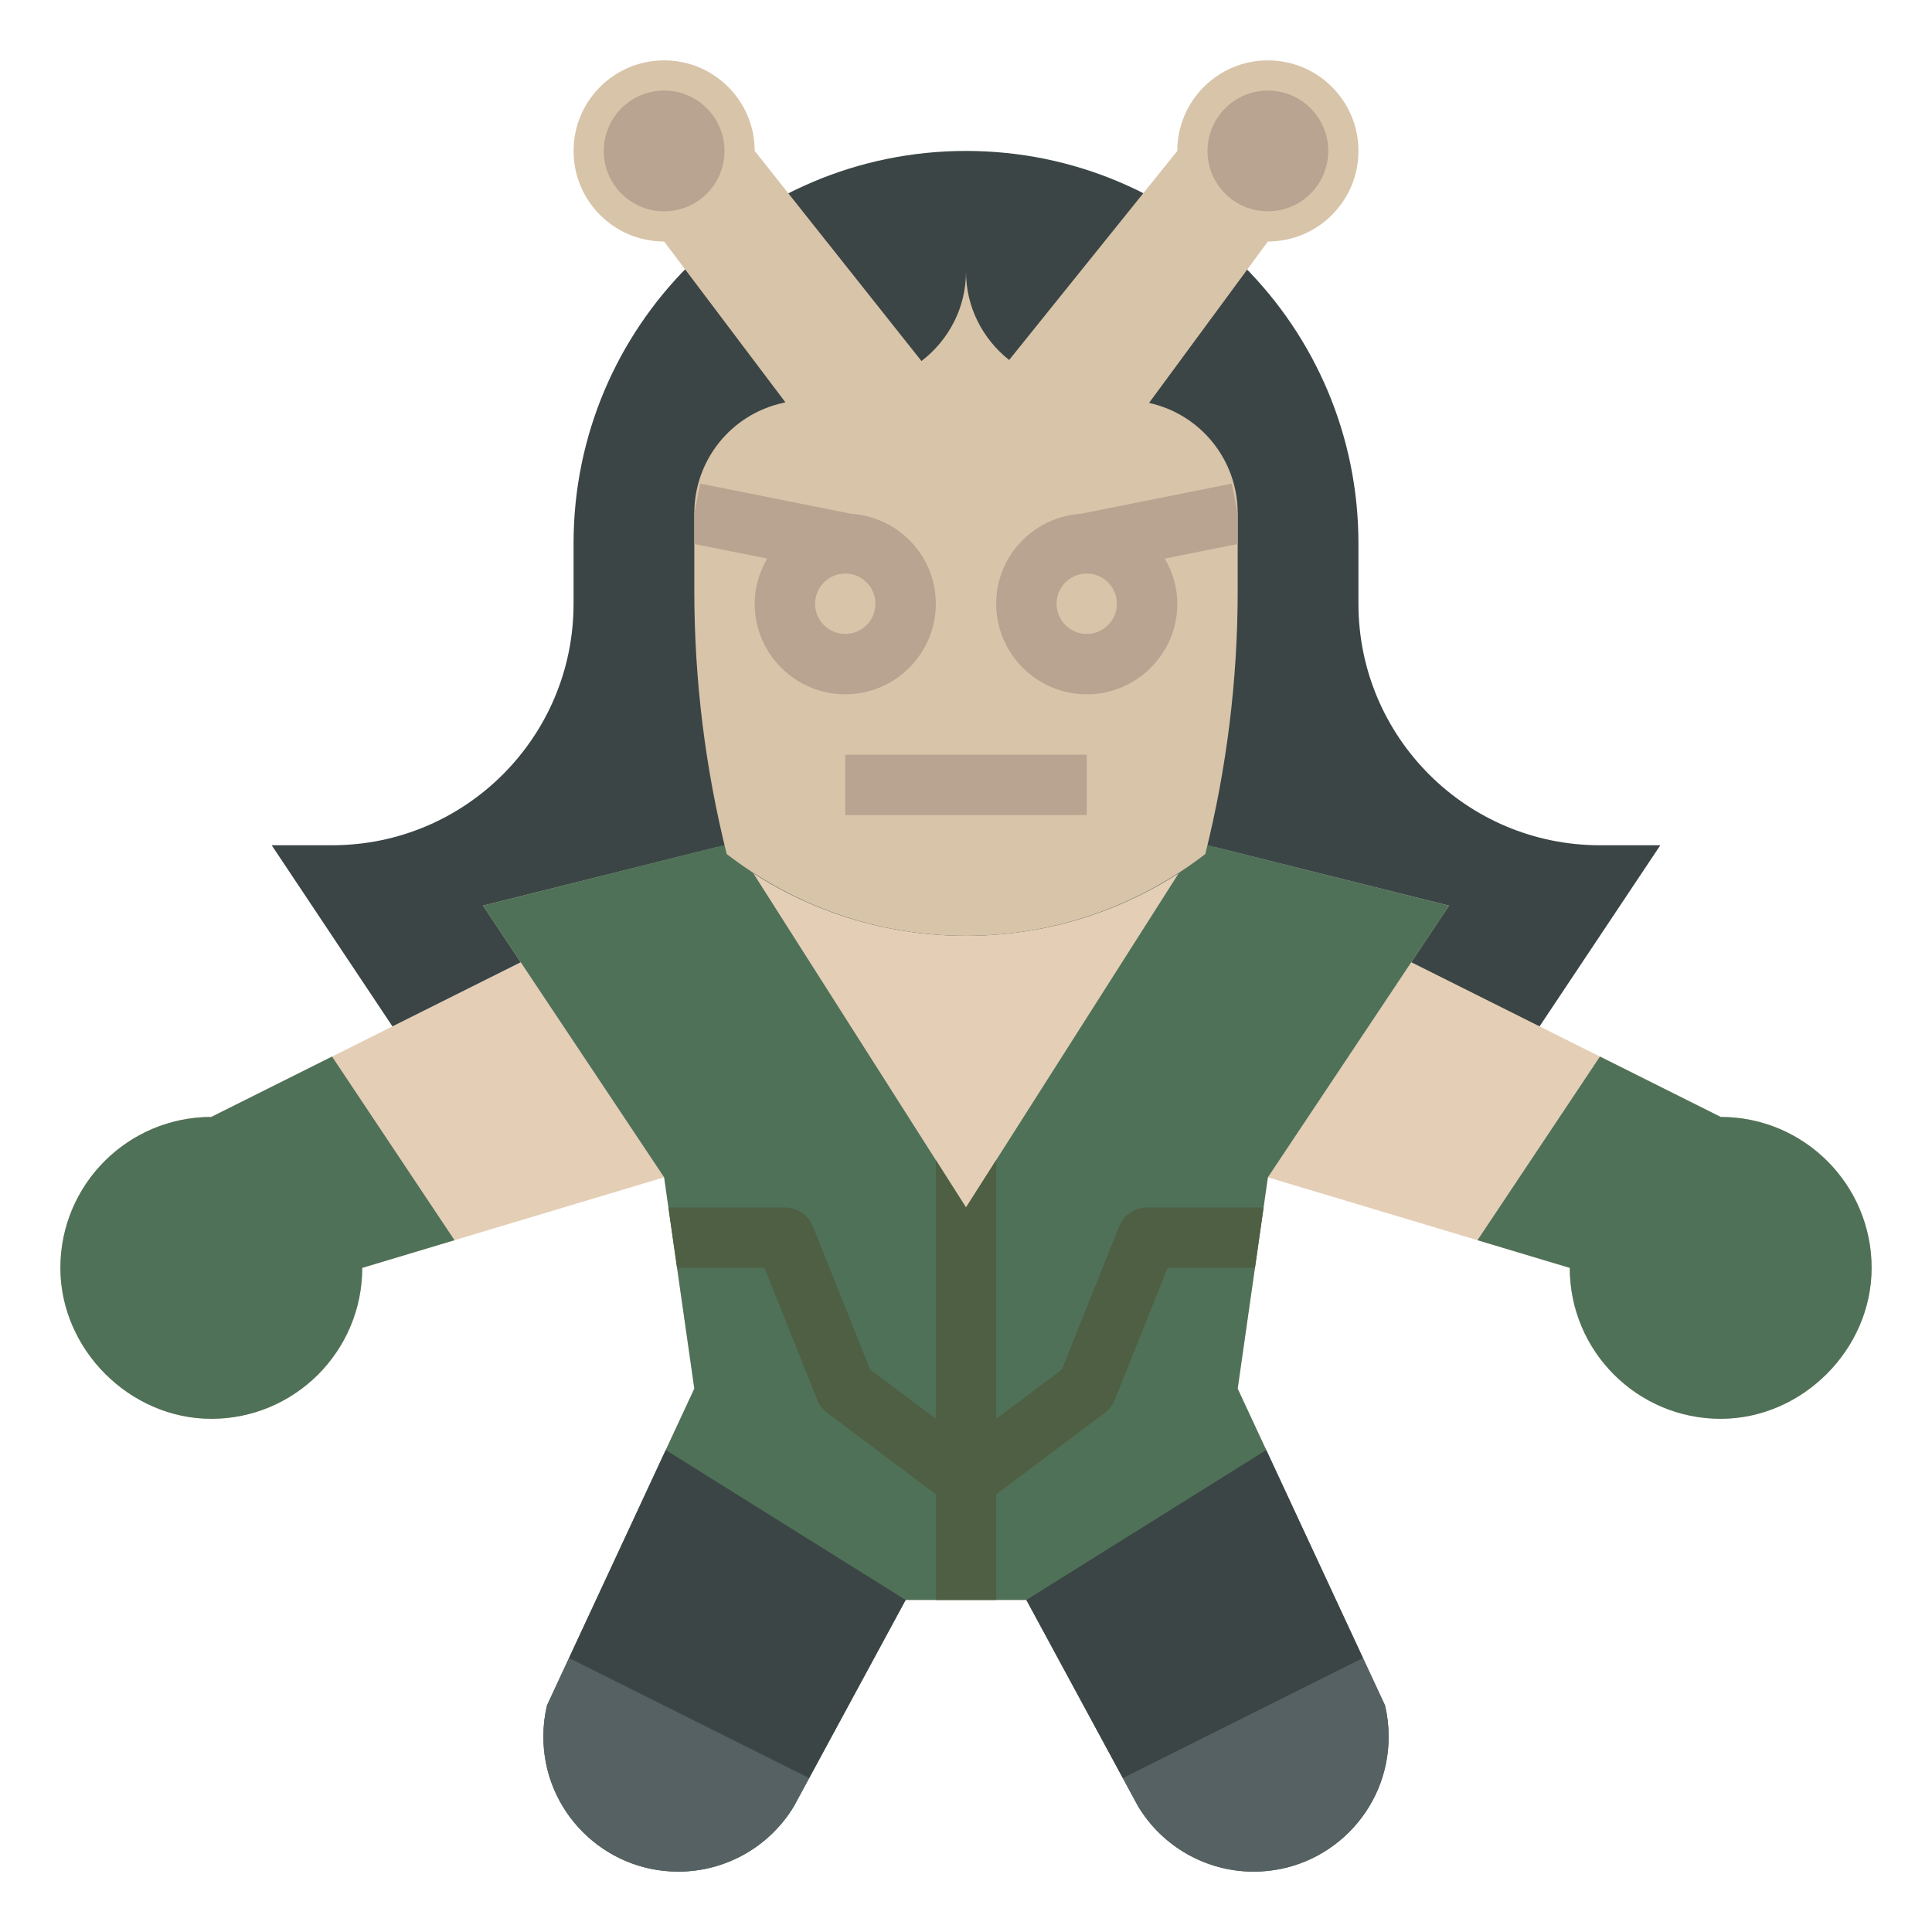 <?xml version="1.0" encoding="iso-8859-1"?>
<!-- Generator: Adobe Illustrator 22.1.0, SVG Export Plug-In . SVG Version: 6.00 Build 0)  -->
<svg xmlns="http://www.w3.org/2000/svg" xmlns:xlink="http://www.w3.org/1999/xlink" version="1.1" id="Layer_3" x="0px" y="0px" viewBox="0 0 64 64" style="enable-background:new 0 0 64 64;" xml:space="preserve" width="512" height="512">
<g>
	<path style="fill:#3B4546;" d="M51,34l4-6h-2c-4.418,0-8-3.582-8-8v-2c0-7.18-5.82-13-13-13s-13,5.82-13,13v2c0,4.418-3.582,8-8,8   H9l4,6"/>
	<path style="fill:#E4CFB6;" d="M17.25,31.875L7,37c-2.761,0-5,2.238-5,5C2,44.703,4.297,47,7,47c2.761,0,5-2.239,5-5l10-3l1,7   l-4.881,10.495C18.04,56.831,18,57.174,18,57.519v0.012C18,59.999,20.001,62,22.469,62h0c1.57,0,3.025-0.824,3.833-2.17L30,53h4   l3.698,6.83c0.808,1.346,2.263,2.17,3.833,2.17h0C43.999,62,46,59.999,46,57.531v-0.012c0-0.345-0.04-0.688-0.119-1.024L41,46l1-7   l10,3c0,2.761,2.238,5,5,5c2.703,0,5.001-2.297,5-5c0-2.761-2.239-5-5-5l-10.25-5.125L48,30l-7.764-1.941   C37.993,29.897,35.126,31,32,31s-5.993-1.103-8.236-2.941L16,30C16,30,17.25,31.875,17.25,31.875z"/>
	<path style="fill:#4F7158;" d="M24.953,28.926c-0.413-0.267-0.574-0.621-0.953-0.932L16,30l6,9l1,7l-4.881,10.495   C18.04,56.831,18,57.174,18,57.519v0.012C18,59.999,20.001,62,22.469,62h0c1.57,0,3.025-0.824,3.833-2.17L30,53h4l3.698,6.83   c0.808,1.346,2.263,2.17,3.833,2.17h0C43.999,62,46,59.999,46,57.531v-0.012c0-0.345-0.04-0.688-0.119-1.024L41,46l1-7l6-9   l-8-2.006c-0.379,0.311-0.54,0.665-0.953,0.932L32,40C32,40,24.953,28.926,24.953,28.926z"/>
	<path style="fill:#566164;" d="M18.849,54.925l-0.73,1.57C18.04,56.831,18,57.174,18,57.519v0.012C18,59.999,20.001,62,22.469,62   c1.57,0,3.025-0.824,3.833-2.17l0.502-0.928L18.849,54.925z"/>
	<path style="fill:#566164;" d="M46,57.531v-0.012c0-0.345-0.04-0.688-0.119-1.024l-0.73-1.57l-7.955,3.978l0.502,0.928   c0.808,1.346,2.263,2.17,3.833,2.17C43.999,62,46,59.999,46,57.531z"/>
	<polygon style="fill:#3B4546;" points="26.804,58.902 30,53 30,53 22.054,48.034 18.849,54.925  "/>
	<polygon style="fill:#3B4546;" points="34,53 37.196,58.902 45.151,54.925 41.946,48.034 34,53  "/>
	<path style="fill:#4F7158;" d="M15.056,41.083L11,35l-4,2c-2.761,0-5,2.238-5,5C2,44.703,4.297,47,7,47c2.761,0,5-2.239,5-5   L15.056,41.083z"/>
	<path style="fill:#4F7158;" d="M57,37l-4-2l-4.056,6.083L52,42c0,2.761,2.238,5,5,5c2.703,0,5.001-2.297,5-5   C62,39.238,59.761,37,57,37z"/>
	<path style="fill:#D8C4A9;" d="M42,2c-1.657,0-3,1.343-3,3l-5.571,6.925C32.554,11.233,32,10.174,32,9   c0,1.194-0.574,2.27-1.475,2.96L25,5c0-1.657-1.343-3-3-3s-3,1.343-3,3s1.343,3,3,3l4.018,5.329l-0.089,0.02   C24.217,13.729,23,15.247,23,17v2.577c0,2.938,0.36,5.864,1.073,8.714C26.268,29.984,29.013,31,32,31s5.732-1.016,7.927-2.709   C40.64,25.441,41,22.515,41,19.577V17c0-1.753-1.217-3.271-2.929-3.651l-0.007-0.002L42,8c1.657,0,3-1.343,3-3S43.657,2,42,2z"/>
	<path style="fill:#B8A490;" d="M25.416,18.503C25.158,18.945,25,19.452,25,20c0,1.654,1.346,3,3,3s3-1.346,3-3   c0-1.587-1.242-2.877-2.804-2.98l0,0l-5-1L23,17v1.02L25.416,18.503z M28,19c0.552,0,1,0.448,1,1s-0.448,1-1,1s-1-0.448-1-1   S27.448,19,28,19z"/>
	<path style="fill:#B8A490;" d="M41,17l-0.196-0.98l-5,1l0,0C34.242,17.123,33,18.413,33,20c0,1.654,1.346,3,3,3s3-1.346,3-3   c0-0.548-0.158-1.055-0.416-1.497L41,18.02V17z M36,21c-0.552,0-1-0.448-1-1s0.448-1,1-1s1,0.448,1,1S36.552,21,36,21z"/>
	<path style="fill:#4E5F43;" d="M36.6,46.8c0.147-0.109,0.261-0.258,0.329-0.429L38.677,42h2.895l0.286-2H38   c-0.409,0-0.776,0.249-0.929,0.629l-1.896,4.739L33,47v-8.572L32,40l-1-1.571V47l-2.176-1.632l-1.896-4.739   C26.776,40.249,26.409,40,26,40h-3.857l0.286,2h2.895l1.748,4.371c0.068,0.171,0.182,0.319,0.329,0.429l3.6,2.7V53h2v-3.5   L36.6,46.8z"/>
	<rect x="28" y="25" style="fill:#B8A490;" width="8" height="2"/>
	<circle style="fill:#B8A490;" cx="22" cy="5" r="2"/>
	<circle style="fill:#B8A490;" cx="42" cy="5" r="2"/>
</g>
</svg>
